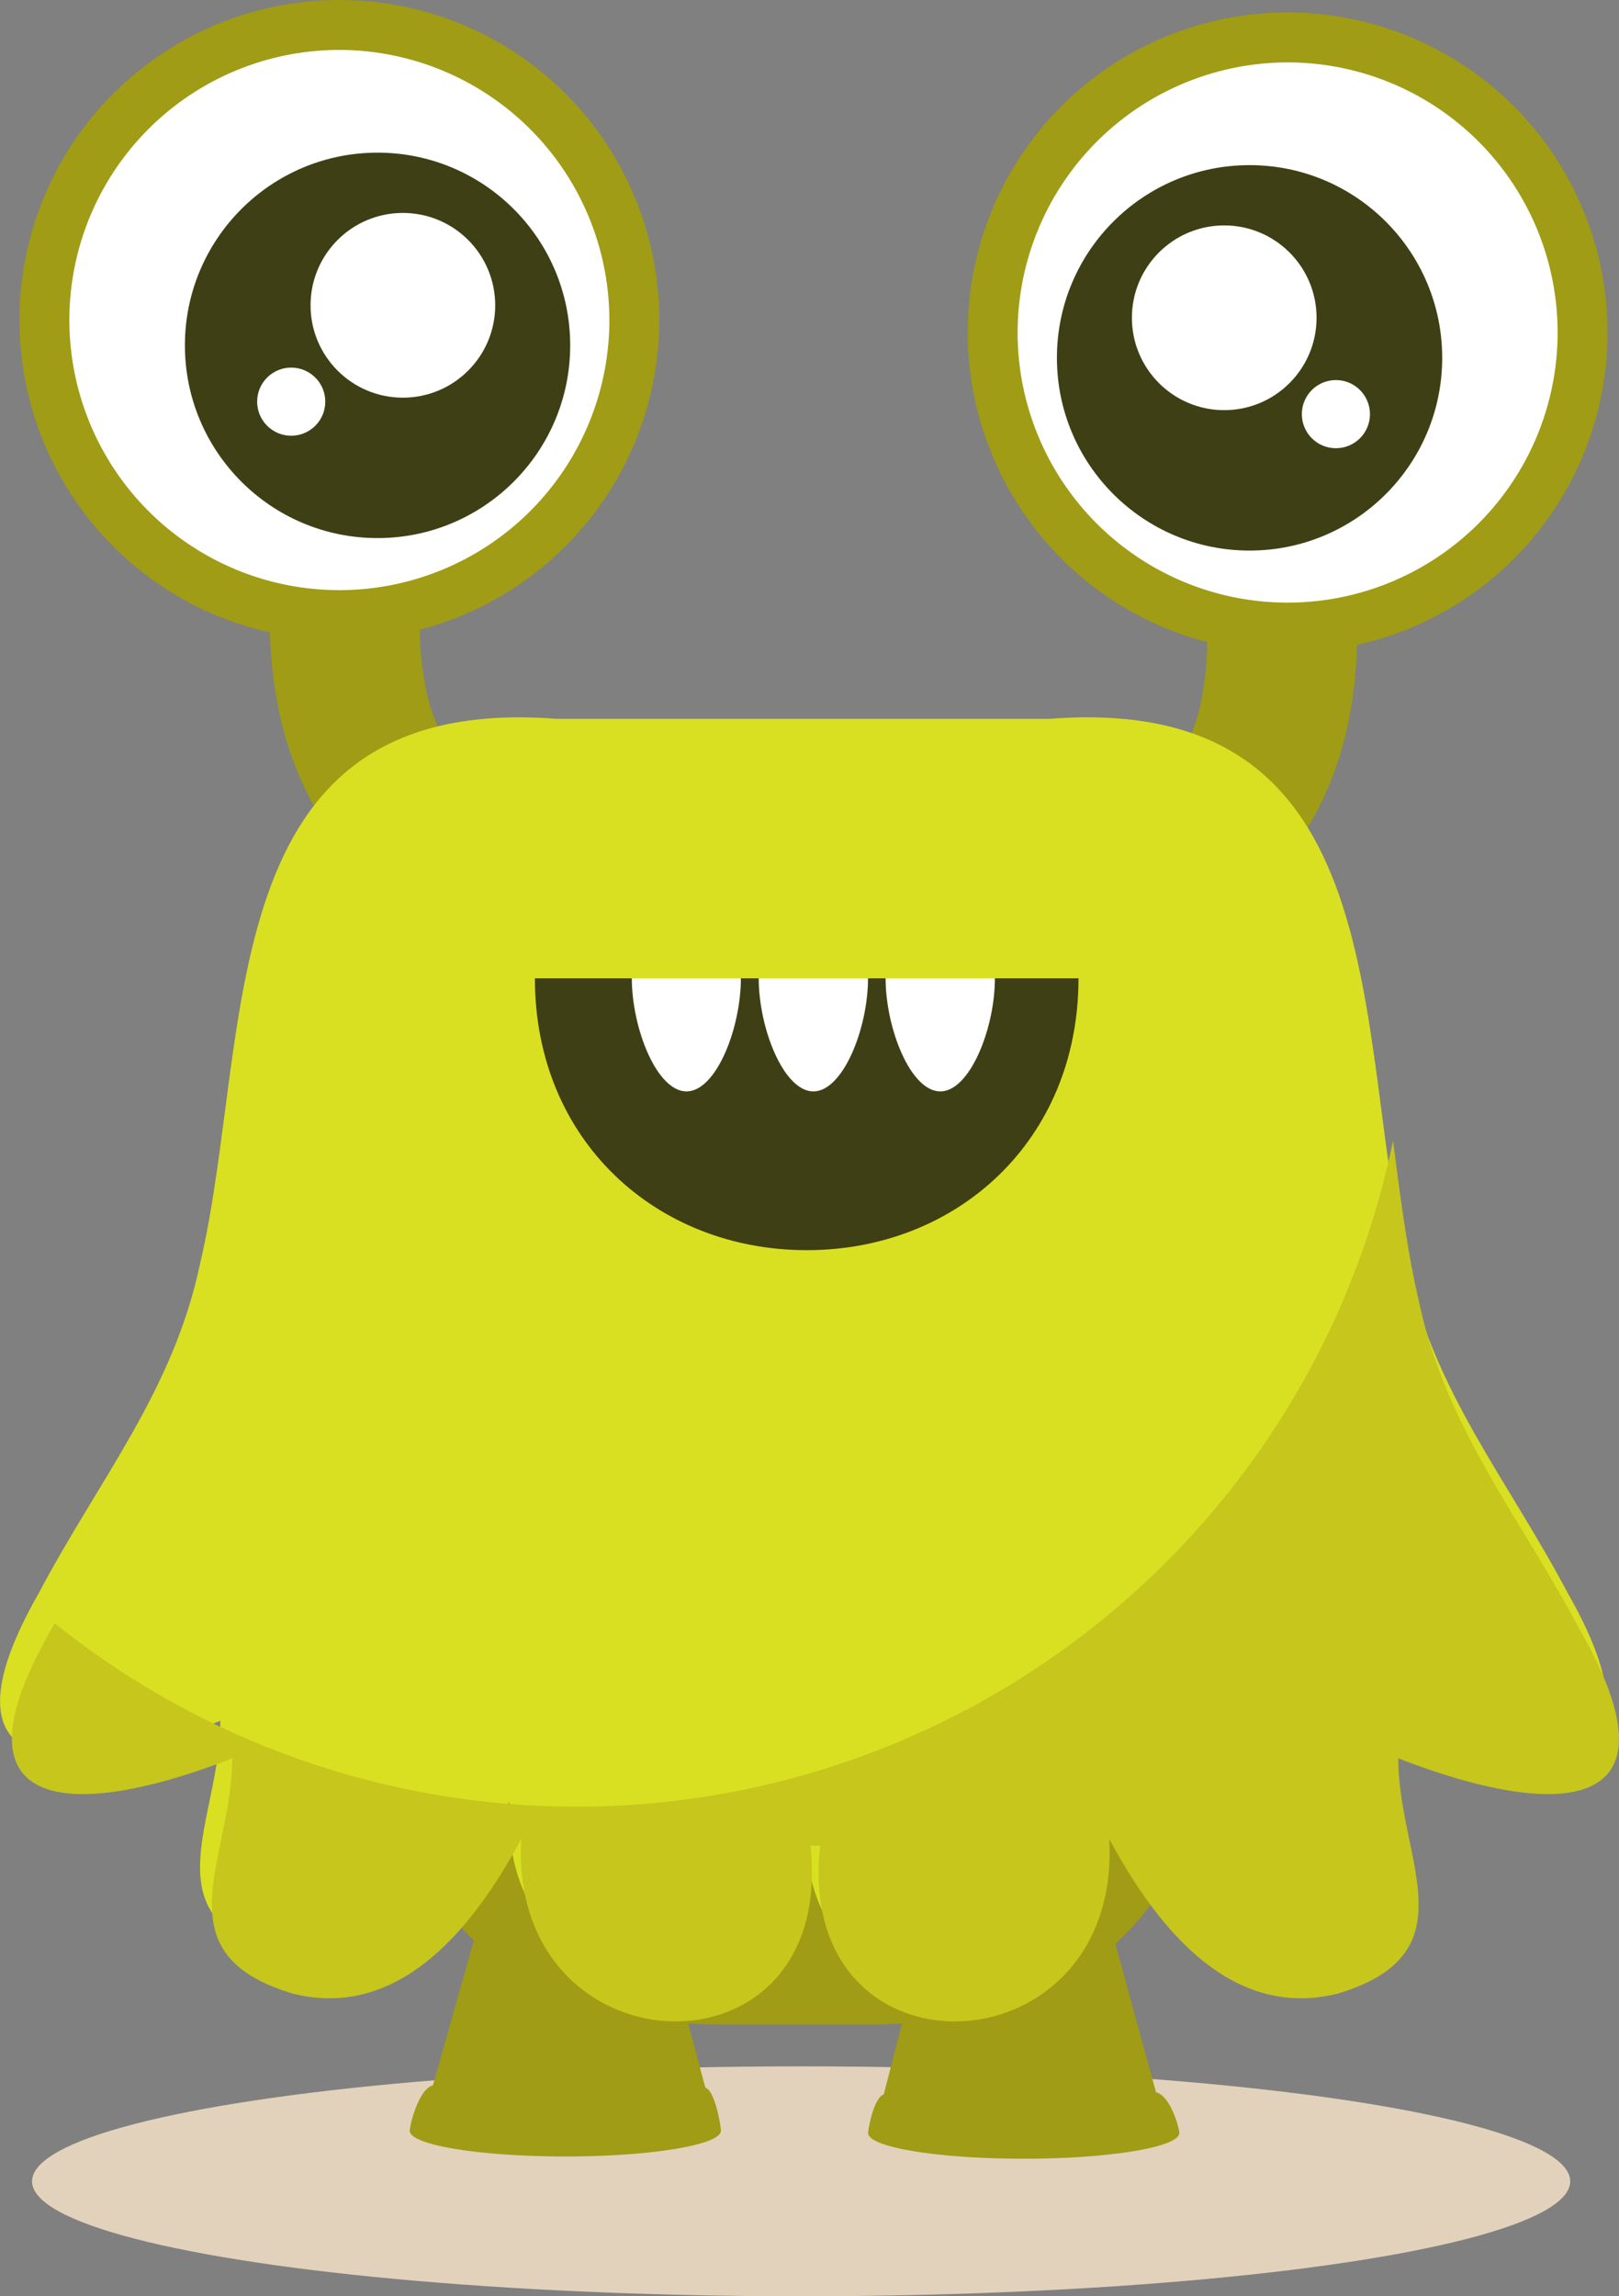 <svg id="Capa_1" data-name="Capa 1" xmlns="http://www.w3.org/2000/svg" viewBox="0 0 129.76 183.97"><rect x="0" y="0" width="129.76" height="183.97" fill="#808080" stroke="none"/><title>monstruo1</title><ellipse cx="64.21" cy="174.76" rx="61.64" ry="9.21" style="fill:#e2d2bc"/><circle cx="25.38" cy="35.23" r="2.73" style="fill:#fff"/><path d="M131.6,148.82c0,6.67-2.49,11.86-6.59,15.52l3.26,11.9c1.18.31,1.87,2.88,1.87,3.27,0,1.13-5.58,2.06-12.47,2.06s-12.47-.92-12.47-2.06c0-.32.45-2.82,1.25-3.09l1.47-5.68q-1.24.08-2.51.08H93.52q-1.39,0-2.75-.09l1.38,5.14c.8.27,1.25,3.13,1.25,3.46,0,1.13-5.58,2.06-12.47,2.06s-12.47-.92-12.47-2.06c0-.4.68-3.33,1.86-3.64l3.28-11.62a20.07,20.07,0,0,1-6.3-15.25s-5.72-35.5,32.14-35.46S131.6,148.82,131.6,148.82Z" transform="translate(-35.62 -8.62)" style="fill:#a09c15"/><path d="M57.25,58.92c.14,8.45,2.95,16.21,9.75,21.45,2.6,2,6.71.4,8.21-2.15C77,75.13,75.65,72,73.06,70c-3.1-2.39-3.75-7.5-3.81-11.09-.13-7.73-12.13-7.74-12,0Z" transform="translate(-35.62 -8.62)" style="fill:#a09c15"/><circle cx="27.21" cy="25.64" r="23.64" style="fill:#fff"/><path d="M62.82,59.9A25.64,25.64,0,1,1,88.46,34.26,25.67,25.67,0,0,1,62.82,59.9Zm0-47.28A21.64,21.64,0,1,0,84.46,34.26,21.67,21.67,0,0,0,62.82,12.62Z" transform="translate(-35.62 -8.62)" style="fill:#a09c15"/><circle cx="30.26" cy="27.67" r="15.44" style="fill:#3f3f15"/><circle cx="32.29" cy="24.46" r="7.4" style="fill:#fff"/><circle cx="23.34" cy="32.18" r="2.73" style="fill:#fff"/><circle cx="105.04" cy="36.23" r="2.73" style="fill:#fff"/><path d="M144.39,59.92c-.14,8.45-2.95,16.21-9.75,21.45-2.6,2-6.71.4-8.21-2.15C124.62,76.13,126,73,128.58,71c3.1-2.39,3.75-7.5,3.81-11.09.13-7.73,12.13-7.74,12,0Z" transform="translate(-35.62 -8.62)" style="fill:#a09c15"/><circle cx="103.21" cy="26.64" r="23.64" style="fill:#fff"/><path d="M113.18,35.26A25.64,25.64,0,1,1,138.82,60.9,25.67,25.67,0,0,1,113.18,35.26Zm4,0a21.64,21.64,0,1,0,21.64-21.64A21.67,21.67,0,0,0,117.18,35.26Z" transform="translate(-35.62 -8.62)" style="fill:#a09c15"/><circle cx="100.15" cy="28.67" r="15.44" style="fill:#3f3f15"/><circle cx="98.12" cy="25.46" r="7.4" style="fill:#fff"/><circle cx="107.07" cy="33.18" r="2.73" style="fill:#fff"/><path d="M100.39,153.49c-2.16,19.39,24.24,18.32,23.16-.54,3.77,7,9.7,14.55,18.32,12.39,10.78-3.23,4.85-10.77,4.85-18.85,12.39,4.85,23.17,4.85,14.55-10.24-4.85-9.16-10.77-16.16-12.93-26.4-4.31-18.32-.54-45.79-28.55-43.64H80.21c-28-2.15-24.24,25.32-28.55,43.64-2.16,10.24-8.08,17.24-12.93,26.4-8.62,15.08,2.16,15.08,14.55,10.24,0,8.08-5.93,15.62,4.85,18.85,8.62,2.16,14.55-5.39,18.32-12.39-1.08,18.86,25.32,19.93,23.17.54Z" transform="translate(-35.62 -8.62)" style="fill:#d9e021"/><path d="M122.06,87c0,13-9.75,21.78-21.78,21.78S78.49,100,78.49,87Z" transform="translate(-35.62 -8.62)" style="fill:#3f3f15"/><path d="M86.26,87c0,4,2,9.06,4.38,9.06S95,91,95,87Z" transform="translate(-35.62 -8.62)" style="fill:#fff"/><path d="M106.6,87c0,4,2,9.06,4.38,9.06S115.36,91,115.36,87Z" transform="translate(-35.62 -8.62)" style="fill:#fff"/><path d="M96.43,87c0,4,2,9.06,4.38,9.06S105.19,91,105.19,87Z" transform="translate(-35.62 -8.62)" style="fill:#fff"/><path d="M162.27,139.25c-4.85-9.16-10.77-16.16-12.93-26.4-.94-4-1.49-8.39-2.07-12.84A66.83,66.83,0,0,1,40,138.67l-.32.58c-8.62,15.08,2.16,15.08,14.55,10.24,0,8.08-5.93,15.62,4.85,18.85,8.62,2.16,14.55-5.39,18.32-12.39-1.08,18.86,25.32,19.93,23.17.54h.79c-2.16,19.39,24.24,18.32,23.16-.54,3.77,7,9.7,14.55,18.32,12.39,10.78-3.23,4.85-10.77,4.85-18.85C160.12,154.33,170.89,154.33,162.27,139.25Z" transform="translate(-35.62 -8.62)" style="fill:#c6c61c"/></svg>